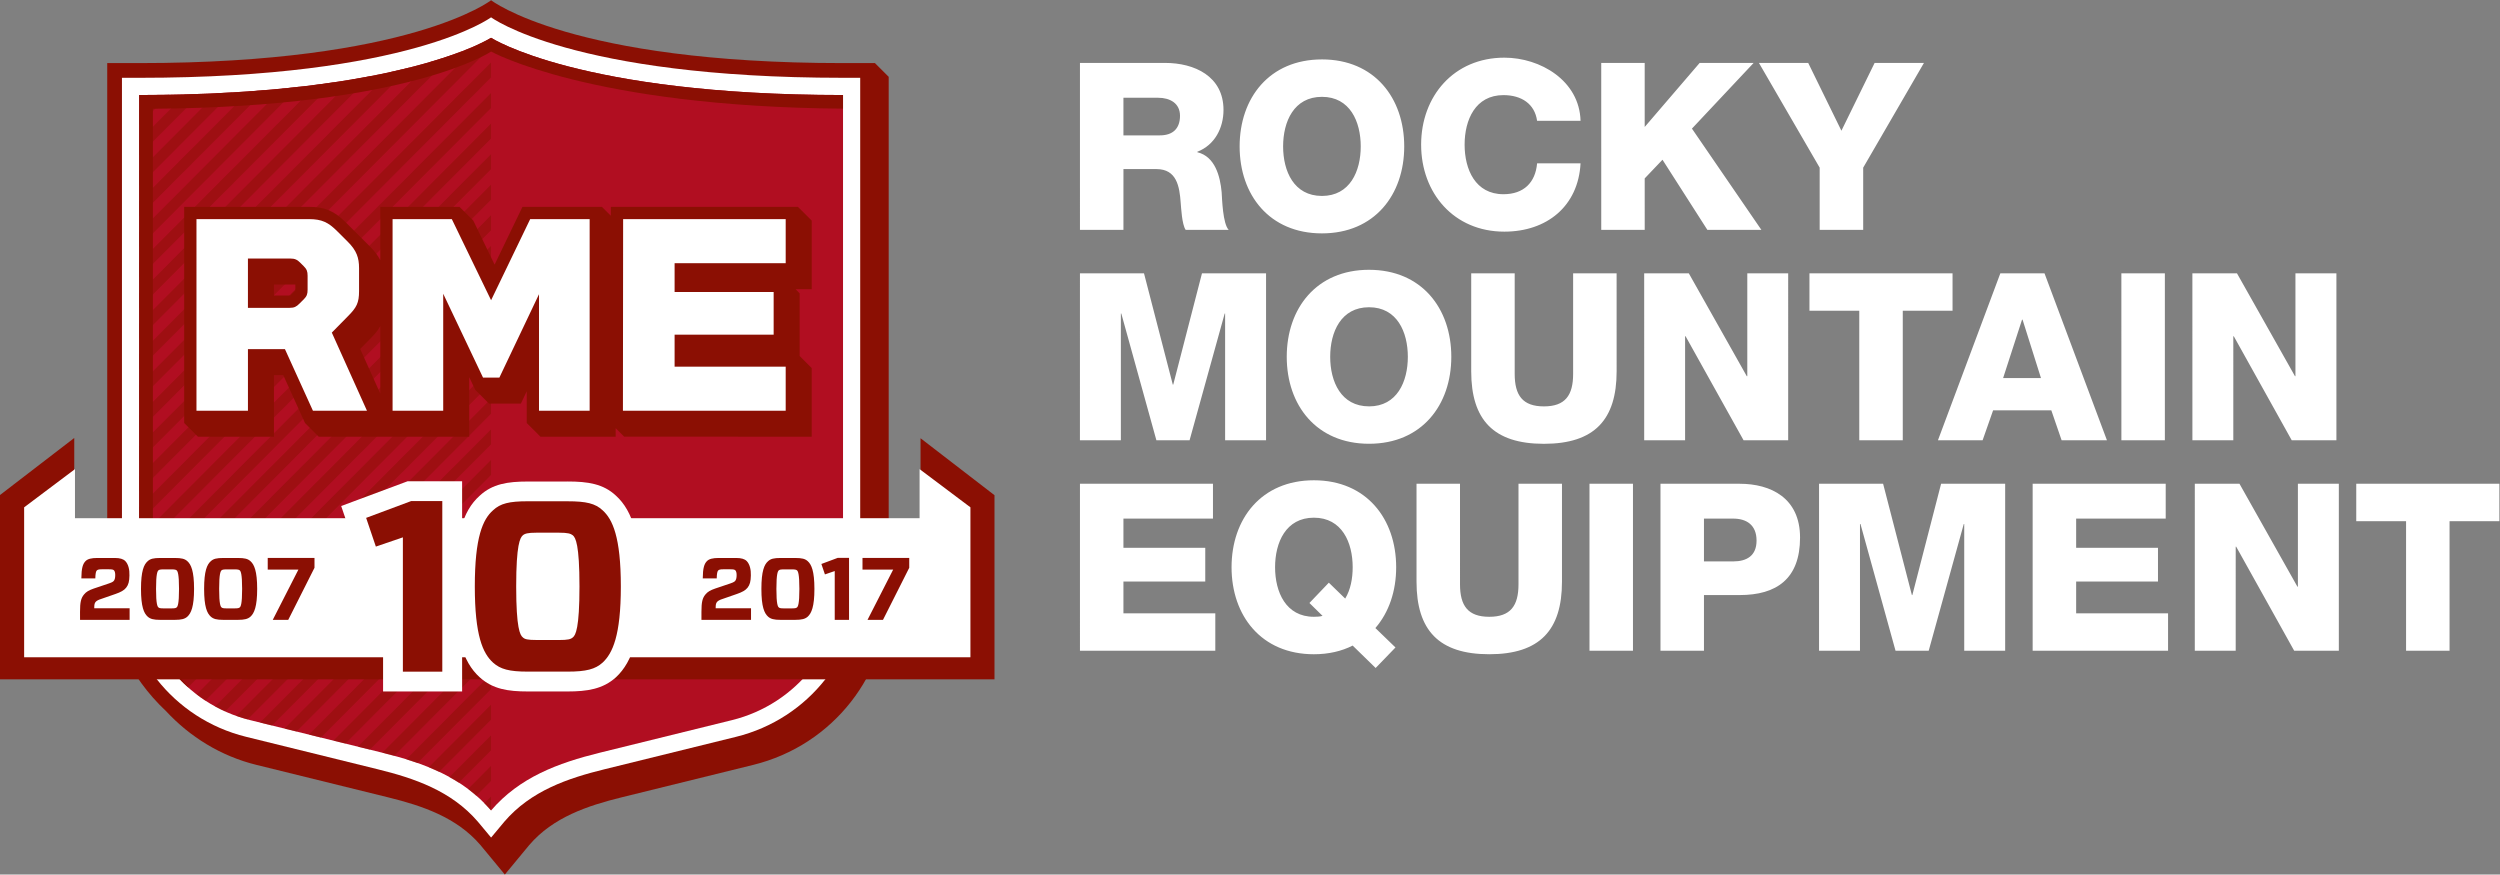 <svg xmlns="http://www.w3.org/2000/svg" viewBox="0 0 336.46 117.699" height="117.699" width="336.46"><rect x="0" y="0" width="336.46" height="117.699" fill="#808080" stroke="none"/><defs><clipPath id="a"><path d="M0 88.274h252.345V0H0z"/></clipPath><clipPath id="b"><path d="M14.05 84.48h35.53V6.473H14.05z"/></clipPath><clipPath id="c"><path d="M14.192 63.477H49.58v-36.81H14.192z"/></clipPath><clipPath id="d"><path d="M14.05 78.91h35.53V41.736H14.05z"/></clipPath><clipPath id="e"><path d="M14.05 82.78h31.667V51H14.05z"/></clipPath><clipPath id="f"><path d="M14.05 84.48h35.53V47.91H14.05z"/></clipPath><clipPath id="g"><path d="M14.05 75.825h35.53V38.648H14.05z"/></clipPath><clipPath id="h"><path d="M14.05 72.738h35.53v-37.18H14.05z"/></clipPath><clipPath id="i"><path d="M14.05 66.565h35.53v-37.16H14.05z"/></clipPath><clipPath id="j"><path d="M14.05 69.65h35.53V32.47H14.05z"/></clipPath><clipPath id="k"><path d="M14.05 80.614h23.358v-23.44h-23.36z"/></clipPath><clipPath id="l"><path d="M14.05 79.202h12.726v-12.77H14.05z"/></clipPath><clipPath id="m"><path d="M14.05 81.48h27.297V54.087H14.05z"/></clipPath><clipPath id="n"><path d="M14.05 78.818h6.19v-6.21h-6.19z"/></clipPath><clipPath id="o"><path d="M14.05 78.733h3.03v-3.04h-3.03z"/></clipPath><clipPath id="p"><path d="M14.05 78.968h9.416V69.52H14.05z"/></clipPath><clipPath id="q"><path d="M14.758 60.39H49.58V24.32H14.758z"/></clipPath><clipPath id="r"><path d="M14.05 79.535h16.133V63.347H14.048z"/></clipPath><clipPath id="s"><path d="M14.05 79.99h19.663V60.26H14.05z"/></clipPath><clipPath id="t"><path d="M14.05 81.997h35.53V44.822H14.05z"/></clipPath><clipPath id="u"><path d="M43.29 17.15h6.29v-6.782h-6.29z"/></clipPath><clipPath id="v"><path d="M38.602 23.33H49.58V11.99H38.602z"/></clipPath><clipPath id="w"><path d="M41.01 20.24h8.57v-8.983h-8.57z"/></clipPath><clipPath id="x"><path d="M36.132 26.42H49.58V12.612H36.132z"/></clipPath><clipPath id="y"><path d="M47.26 10.97h2.32V7.955h-2.32z"/></clipPath><clipPath id="z"><path d="M45.37 14.06h4.21V9.273h-4.21z"/></clipPath><clipPath id="A"><path d="M15.657 57.303H49.58v-35.03H15.657z"/></clipPath><clipPath id="B"><path d="M33.662 29.51H49.58V13.222H33.662z"/></clipPath><clipPath id="C"><path d="M48.89 7.882h.69V6.474h-.69z"/></clipPath><clipPath id="D"><path d="M18.226 51.127H49.58V18.903H18.226z"/></clipPath><clipPath id="E"><path d="M19.853 48.04H49.58V17.56H19.853z"/></clipPath><clipPath id="F"><path d="M21.718 44.952H49.58v-28.48H21.718z"/></clipPath><clipPath id="G"><path d="M16.824 54.216H49.58V20.473H16.824z"/></clipPath><clipPath id="H"><path d="M26.25 38.774h23.33V15.047H26.25z"/></clipPath><clipPath id="I"><path d="M23.849 41.863h25.73V15.667H23.85z"/></clipPath><clipPath id="J"><path d="M28.722 35.685H49.58V14.44H28.722z"/></clipPath><clipPath id="K"><path d="M31.19 32.598h18.39V13.83H31.19z"/></clipPath></defs><g clip-path="url(#a)" transform="matrix(1.333 0 0 -1.333 0 117.7)"><path d="M88.337 81.927h-3.223c-27.42 0-35.532 6.347-35.532 6.347s-8.112-6.347-35.533-6.347h-3.223V29.902c0-5.26 2.22-9.917 5.953-13.418 2.37-2.557 5.492-4.52 9.102-5.41l13.306-3.28c3.416-.842 6.91-2.005 9.315-4.81L50.97 0l2.468 2.984c2.405 2.805 5.9 3.968 9.315 4.81l13.305 3.28c8.048 1.982 13.667 9.155 13.667 17.442V80.54z" fill="#8b0f03"/><path d="M49.582 3.734l1.34 1.606c2.677 3.12 6.43 4.385 10.087 5.284l13.304 3.28c7.38 1.82 12.536 8.397 12.536 15.998v50.54h-1.735c-27.372 0-35.533 6.106-35.533 6.106s-8.16-6.107-35.532-6.107h-1.736V29.903c0-7.6 5.156-14.177 12.536-15.997l13.304-3.28c3.658-.9 7.41-2.166 10.09-5.285z" fill="#fff"/><path d="M49.582 6.472c2.865 3.338 6.74 4.787 11.013 5.838L73.9 15.59c6.576 1.62 11.215 7.544 11.215 14.312v48.8c-26.608 0-35.533 5.778-35.533 5.778s-8.925-5.777-35.532-5.777v-48.8c0-6.77 4.638-12.693 11.215-14.314l13.304-3.28c4.27-1.05 8.148-2.5 11.012-5.838" fill="#b10e21"/><g clip-path="url(#b)" opacity=".5"><g clip-path="url(#c)"><path d="M49.58 63.477L14.19 27.95c.058-.434.134-.862.23-1.284l35.157 35.298z" fill="#8b0f03"/></g><g clip-path="url(#d)"><path d="M49.58 78.91L14.05 43.25v-1.515l35.53 35.662z" fill="#8b0f03"/></g><g clip-path="url(#e)"><path d="M43.497 82.066L14.05 52.512V51l31.667 31.78c-.65-.228-1.387-.468-2.22-.714" fill="#8b0f03"/></g><g clip-path="url(#f)"><path d="M49.58 84.48c-.005-.005-.4-.256-1.25-.65L14.05 49.422V47.91l35.53 35.66z" fill="#8b0f03"/></g><g clip-path="url(#g)"><path d="M49.58 75.825L14.05 40.16V38.65L49.58 74.31z" fill="#8b0f03"/></g><g clip-path="url(#h)"><path d="M49.58 72.738L14.05 37.072V35.56l35.53 35.664z" fill="#8b0f03"/></g><g clip-path="url(#i)"><path d="M49.58 66.565l-35.53-35.67v-.993c0-.166.015-.33.02-.497L49.58 65.05z" fill="#8b0f03"/></g><g clip-path="url(#j)"><path d="M49.58 69.65L14.05 33.983V32.47l35.53 35.667z" fill="#8b0f03"/></g><g clip-path="url(#k)"><path d="M35.57 80.28L14.05 58.686v-1.512l23.358 23.44c-.59-.112-1.197-.224-1.838-.332" fill="#8b0f03"/></g><g clip-path="url(#l)"><path d="M25.142 79.075L14.05 67.945v-1.512l12.726 12.77c-.536-.046-1.076-.09-1.634-.128" fill="#8b0f03"/></g><g clip-path="url(#m)"><path d="M39.376 81.016L14.05 55.6v-1.514L41.346 81.48c-.62-.155-1.273-.31-1.97-.464" fill="#8b0f03"/></g><g clip-path="url(#n)"><path d="M18.68 78.765l-4.63-4.646v-1.513l6.19 6.21c-.514-.02-1.028-.038-1.56-.052" fill="#8b0f03"/></g><g clip-path="url(#o)"><path d="M15.553 78.714l-1.504-1.51v-1.51l3.03 3.04c-.502-.01-1.01-.016-1.526-.02" fill="#8b0f03"/></g><g clip-path="url(#p)"><path d="M21.877 78.885L14.05 71.03v-1.51l9.416 9.45c-.52-.032-1.053-.058-1.59-.084" fill="#8b0f03"/></g><g clip-path="url(#q)"><path d="M49.58 60.39L14.756 25.43c.12-.377.256-.745.405-1.11L49.58 58.877z" fill="#8b0f03"/></g><g clip-path="url(#r)"><path d="M28.5 79.358l-14.45-14.5v-1.51L30.18 79.534c-.548-.062-1.108-.12-1.683-.177" fill="#8b0f03"/></g><g clip-path="url(#s)"><path d="M31.966 79.75L14.05 61.772V60.26l19.663 19.73c-.564-.082-1.148-.162-1.747-.24" fill="#8b0f03"/></g><g clip-path="url(#t)"><path d="M49.58 81.997l-35.53-35.66V44.82l35.53 35.66z" fill="#8b0f03"/></g><g><g clip-path="url(#u)"><path d="M49.58 17.15l-6.29-6.318c.354-.146.7-.303 1.044-.463l5.245 5.265z" fill="#8b0f03"/></g></g><g><g clip-path="url(#v)"><path d="M49.58 23.33L38.6 12.304c.404-.102.8-.208 1.196-.315l9.783 9.825z" fill="#8b0f03"/></g></g><g><g clip-path="url(#w)"><path d="M49.58 20.24l-8.57-8.607c.382-.12.76-.244 1.134-.375l7.435 7.468z" fill="#8b0f03"/></g></g><g><g clip-path="url(#x)"><path d="M49.58 26.42L36.13 12.91l1.21-.297 12.237 12.29z" fill="#8b0f03"/></g></g><g><g clip-path="url(#y)"><path d="M49.58 10.97l-2.32-2.33c.282-.213.55-.452.822-.687l1.497 1.502z" fill="#8b0f03"/></g></g><g><g clip-path="url(#z)"><path d="M49.58 14.06l-4.21-4.228c.322-.176.64-.363.95-.56l3.26 3.274z" fill="#8b0f03"/></g></g><g><g clip-path="url(#A)"><path d="M49.58 57.303l-33.923-34.06c.168-.33.348-.653.54-.97L49.58 55.79z" fill="#8b0f03"/></g></g><g><g clip-path="url(#B)"><path d="M49.58 29.51L33.66 13.52l1.21-.296 14.707 14.77z" fill="#8b0f03"/></g></g><g><g clip-path="url(#C)"><path d="M49.58 7.881l-.69-.69c.233-.235.47-.46.69-.716z" fill="#8b0f03"/></g></g><g><g clip-path="url(#D)"><path d="M49.58 51.127L18.224 19.645c.248-.255.503-.503.77-.742l30.584 30.71z" fill="#8b0f03"/></g></g><g><g clip-path="url(#E)"><path d="M49.58 48.04L19.852 18.19c.286-.218.578-.43.88-.63L49.58 46.527z" fill="#8b0f03"/></g></g><g><g clip-path="url(#F)"><path d="M49.58 44.95L21.716 16.975c.33-.18.667-.345 1.01-.502L49.58 43.437z" fill="#8b0f03"/></g></g><g><g clip-path="url(#G)"><path d="M49.58 54.215l-32.757-32.89c.21-.292.428-.574.66-.85L49.578 52.7z" fill="#8b0f03"/></g></g><g><g clip-path="url(#H)"><path d="M49.58 38.774l-23.33-23.43 1.21-.297L49.58 37.26z" fill="#8b0f03"/></g></g><g><g clip-path="url(#I)"><path d="M49.58 41.862l-25.732-25.84c.377-.134.76-.25 1.152-.355l24.58 24.681z" fill="#8b0f03"/></g></g><g><g clip-path="url(#J)"><path d="M49.58 35.685L28.72 14.737l1.21-.298L49.58 34.17z" fill="#8b0f03"/></g></g><g><g clip-path="url(#K)"><path d="M49.58 32.598l-18.39-18.47 1.21-.298 17.18 17.253z" fill="#8b0f03"/></g></g></g><path d="M15.438 28.516v48.8c25.907.178 34.146 5.777 34.146 5.777s9.96-5.57 35.53-5.767v1.377c-26.607 0-35.532 5.777-35.532 5.777s-8.925-5.777-35.532-5.777v-48.8c0-4.362 1.932-8.365 5.06-11.1-2.298 2.623-3.672 6.04-3.672 9.713M49.566 6.487l.016-.015v.002l-.016.013" fill="#8b0f03"/><path d="M38.397 48.552l-2.03 4.514 1.024 1.04c.434.436.765.827 1.007 1.262zm-8.58 10.49v-.066c-.008-.01-.017-.017-.025-.025l-.44-.436c-.02-.022-.04-.04-.057-.057H27.66v1.112h2.157zm52.137 6.983l-1.39 1.386h-18.89l-.002-.896-.898.897H52.75l-2.813-5.833-2.153 4.448-1.388 1.386h-8V62.02c-.237.466-.566.906-1.01 1.352l-2.47 2.464c-1.165 1.165-2.14 1.577-3.72 1.577h-12.6V45.59l1.39-1.388h7.674v6.22h.94l2.194-4.833 1.39-1.388h15.191V50.217l.275-.577.336-.707 1.39-1.386h3.213l.592 1.247v-3.206l1.39-1.386h7.59v.864l.856-.854 18.936-.01v6.93l-1.216 1.223v6.32l-.407.423h1.624z" fill="#8b0f03"/><path d="M25.032 62.194h4.283c.443 0 .692-.11.994-.416l.36-.36c.303-.302.387-.522.387-.964v-1.412c0-.442-.084-.662-.387-.967l-.444-.44c-.303-.306-.525-.418-.966-.418h-4.228zm8.469-7.477l1.62 1.646c.883.884 1.13 1.354 1.13 2.543v2.32c0 1.05-.247 1.77-1.13 2.655l-1.08 1.076c-.884.885-1.546 1.217-2.845 1.217h-11.36V46.828h5.197v6.218h3.736l2.825-6.218h5.456zM54.42 58.593V46.828h5.113v19.344h-6.005l-3.946-8.187-3.964 8.187h-5.982V46.83l5.112-.002V58.64l4.02-8.467h1.65zM68.11 51.279v3.23h10v4.31h-10v2.904h11.216v4.45l-16.413-.002s-.01-19.095-.02-19.343l16.433-.002v4.45z" fill="#fff"/><path d="M92.94 44.052v-8.31H7.497v8.336L0 38.318v-18.61h100.407V38.3z" fill="#8b0f03"/><path d="M92.844 40.933V35.98H7.57v4.953l-5.133-3.857v-15.14h95.54v15.141z" fill="#fff"/><path d="M39.675 19.482v13.163l-2.353-.805-1.615 4.768 5.623 2.098h4.325V19.482z" fill="#8b0f03"/><path d="M46.656 39.706H41.15l-.338-.126-4.546-1.695-1.818-.678.623-1.838.984-2.9.644-1.9 1.898.65.08.026V18.482h7.98v19.224zm-2-2V20.482h-3.98v13.563l-2.728-.934-.982 2.9 4.545 1.696z" fill="#fff"/><path d="M53.45 24.71c.094-.015.3-.034.73-.034h2.237c.46 0 .667.02.758.037.095.232.33 1.138.33 4.37 0 3.217-.233 4.14-.333 4.385-.088.018-.297.045-.755.045H54.18c-.424 0-.632-.025-.728-.042-.1-.242-.335-1.16-.335-4.388 0-3.242.237-4.143.332-4.372m-.154-5.228c-1.828 0-3.1.19-4.182 1.166-1.524 1.38-2.174 3.902-2.174 8.434 0 4.57.653 7.094 2.18 8.44 1.036.967 2.318 1.16 4.176 1.16H57.3c1.876 0 3.168-.194 4.222-1.18 1.51-1.36 2.16-3.883 2.16-8.42 0-4.5-.646-7.018-2.163-8.425-1.09-.98-2.42-1.175-4.22-1.175z" fill="#8b0f03"/><path d="M54.27 32.51h2.084c.073-.554.152-1.582.152-3.43 0-1.827-.077-2.85-.15-3.405h-2.09c-.072.556-.15 1.578-.15 3.406 0 1.848.08 2.876.153 3.43m3.03 7.17h-4.004c-2.043 0-3.57-.238-4.857-1.427-1.775-1.58-2.5-4.24-2.5-9.172 0-4.907.725-7.565 2.5-9.173 1.32-1.188 2.837-1.425 4.856-1.425H57.3c1.98 0 3.568.24 4.878 1.423 1.762 1.63 2.505 4.37 2.505 9.176 0 4.85-.75 7.594-2.504 9.177-1.265 1.182-2.808 1.424-4.88 1.424m-3.118-16.005h2.235c.934 0 1.204.074 1.425.27.27.222.664.885.664 5.136 0 4.252-.393 4.915-.664 5.16-.22.173-.49.27-1.425.27h-2.235c-.91 0-1.205-.097-1.4-.27-.272-.245-.665-.908-.665-5.16 0-4.25.393-4.913.664-5.134.197-.197.492-.27 1.402-.27m3.12 14.005c1.89 0 2.8-.22 3.537-.908 1.008-.91 1.843-2.703 1.843-7.69 0-4.965-.835-6.758-1.844-7.692-.737-.663-1.647-.908-3.54-.908h-4.004c-1.892 0-2.776.245-3.513.908-1.032.934-1.843 2.727-1.843 7.69 0 4.99.81 6.783 1.843 7.692.737.688 1.62.91 3.513.91H57.3" fill="#fff"/><path d="M8.08 26.518c0 1 .1 1.393.403 1.758.223.277.5.43.98.598l1.537.518c.375.125.473.214.526.313.072.116.108.276.108.543 0 .207-.045.384-.125.465-.09.09-.224.107-.555.107h-.67c-.33 0-.436-.044-.517-.125-.08-.08-.134-.312-.143-.794h-1.41c.01 1.036.143 1.465.428 1.75.214.215.58.312 1.196.312h1.74c.536 0 .866-.106 1.07-.31.314-.323.44-.867.42-1.456-.008-.6-.097-.938-.33-1.233-.214-.276-.562-.455-1.07-.633l-1.49-.518c-.25-.08-.42-.17-.52-.285-.106-.125-.142-.26-.142-.59v-.054h3.57v-1.17H8.082zM16.505 30.81c-.33 0-.437-.034-.51-.097-.097-.09-.24-.33-.24-1.875 0-1.544.143-1.785.24-1.865.073-.07.18-.1.51-.1h.812c.34 0 .438.03.518.1.098.08.24.32.24 1.865s-.142 1.786-.24 1.875c-.08.063-.18.098-.518.098zm1.134 1.152c.686 0 1.016-.08 1.284-.33.366-.33.67-.98.67-2.794 0-1.802-.304-2.454-.67-2.794-.268-.24-.598-.33-1.285-.33h-1.456c-.688 0-1.01.09-1.277.33-.375.34-.67.992-.67 2.794 0 1.813.295 2.464.67 2.794.268.25.59.33 1.277.33zM22.876 30.81c-.33 0-.437-.034-.51-.097-.097-.09-.24-.33-.24-1.875 0-1.544.143-1.785.24-1.865.073-.07.18-.1.51-.1h.812c.34 0 .438.03.518.1.098.08.24.32.24 1.865s-.142 1.786-.24 1.875c-.08.063-.18.098-.518.098zm1.134 1.152c.687 0 1.017-.08 1.285-.33.366-.33.67-.98.67-2.794 0-1.802-.304-2.454-.67-2.794-.268-.24-.598-.33-1.285-.33h-1.455c-.688 0-1.01.09-1.277.33-.375.34-.67.992-.67 2.794 0 1.813.295 2.464.67 2.794.268.25.59.33 1.277.33zM27.03 31.963h4.722v-.99l-2.65-5.258h-1.563l2.587 5.07H27.03zM70.82 26.518c0 1 .098 1.393.402 1.758.223.277.5.43.98.598l1.537.518c.374.125.472.214.525.313.072.116.108.276.108.543 0 .207-.045.384-.125.465-.09.09-.223.107-.554.107h-.67c-.33 0-.436-.044-.517-.125-.08-.08-.134-.312-.143-.794h-1.41c.01 1.036.143 1.465.428 1.75.214.215.58.312 1.196.312h1.74c.537 0 .867-.106 1.072-.31.313-.323.438-.867.42-1.456-.01-.6-.098-.938-.33-1.233-.215-.276-.563-.455-1.072-.633l-1.49-.518c-.25-.08-.42-.17-.518-.285-.107-.125-.143-.26-.143-.59v-.054h3.57v-1.17H70.82zM79.138 30.81c-.33 0-.438-.034-.51-.097-.097-.09-.24-.33-.24-1.875 0-1.544.142-1.785.24-1.865.073-.07.18-.1.51-.1h.81c.34 0 .44.03.52.1.097.08.24.32.24 1.865s-.142 1.786-.24 1.875c-.08.063-.18.098-.52.098zm1.133 1.152c.69 0 1.02-.08 1.287-.33.365-.33.668-.98.668-2.794 0-1.802-.302-2.454-.668-2.794-.27-.24-.6-.33-1.286-.33H78.82c-.688 0-1.01.09-1.277.33-.376.34-.67.992-.67 2.794 0 1.813.294 2.464.67 2.794.267.25.588.33 1.276.33zM84.277 25.715v4.928l-.99-.34-.358 1.054 1.65.616h1.143v-6.258zM87.08 31.963h4.72v-.99l-2.65-5.258h-1.562l2.588 5.07H87.08z" fill="#8b0f03"/><path d="M113.425 74.63h3.682c1.324 0 2.03.705 2.03 1.98 0 1.25-.99 1.818-2.22 1.818h-3.492zm-4.39 7.315h8.59c2.975 0 5.903-1.347 5.903-4.745 0-1.816-.874-3.54-2.644-4.226v-.045c1.795-.43 2.31-2.436 2.457-4.04.046-.708.116-3.185.71-3.8h-4.345c-.38.565-.45 2.22-.497 2.692-.117 1.7-.403 3.445-2.456 3.445h-3.327V65.09h-4.39zM133.467 68.514c2.833 0 3.917 2.5 3.917 5 0 2.504-1.084 5.006-3.917 5.006-2.833 0-3.92-2.502-3.92-5.005 0-2.5 1.087-5 3.92-5m0 13.784c5.31 0 8.308-3.898 8.308-8.785 0-4.885-3-8.78-8.308-8.78-5.314 0-8.31 3.895-8.31 8.78 0 4.887 2.996 8.784 8.31 8.784M155.19 76.1c-.237 1.698-1.56 2.594-3.4 2.594-2.834 0-3.918-2.5-3.918-5.003 0-2.502 1.084-5.003 3.92-5.003 2.052 0 3.23 1.18 3.398 3.117h4.387c-.23-4.345-3.42-6.896-7.692-6.896-5.1 0-8.403 3.896-8.403 8.783s3.304 8.783 8.403 8.783c3.635 0 7.58-2.315 7.692-6.374zM161.666 81.945h4.388v-6.467l5.55 6.467h5.45l-6.23-6.633 7.01-10.222h-5.453l-4.53 7.08-1.796-1.886V65.09h-4.388zM188.114 71.37v-6.28h-4.394v6.28l-6.133 10.575h4.975l3.353-6.847 3.354 6.847h4.98zM109.035 60.7h6.467l2.907-11.237h.044l2.902 11.238h6.47V43.846h-4.133V56.64h-.044l-3.545-12.795h-3.35l-3.542 12.795h-.045V43.845h-4.133zM138.223 47.267c2.83 0 3.917 2.504 3.917 5.004 0 2.503-1.087 5.006-3.917 5.006-2.834 0-3.922-2.503-3.922-5.005 0-2.5 1.09-5.003 3.923-5.003m0 13.788c5.31 0 8.305-3.896 8.305-8.784 0-4.884-2.995-8.78-8.305-8.78-5.314 0-8.31 3.896-8.31 8.78 0 4.89 2.996 8.785 8.31 8.785M163.22 50.81c0-4.89-2.243-7.322-7.342-7.322-5.098 0-7.34 2.433-7.34 7.32v9.893h4.39V50.55c0-2.175.802-3.283 2.95-3.283 2.147 0 2.95 1.108 2.95 3.283V60.7h4.39zM166.002 60.7h4.506l5.855-10.388h.05v10.39h4.128V43.844h-4.503L170.18 54.35h-.047V43.845h-4.13zM197.135 56.922h-5.025V43.844h-4.392v13.078h-5.03v3.78h14.447zM202.24 50.124h3.824l-1.86 5.9h-.052zM201.96 60.7h4.46l6.304-16.856h-4.576l-1.04 3.023h-5.878l-1.06-3.023h-4.51zM214.18 60.7h4.392V43.846h-4.39zM221.35 60.7h4.503l5.857-10.388h.045v10.39h4.136V43.844h-4.51l-5.852 10.505h-.047V43.845h-4.13zM109.035 39.456h13.43v-3.52h-9.04v-2.95h8.262v-3.403h-8.262v-3.208h9.276V22.6h-13.665zM134.163 29.468l1.653-1.605c.544.9.755 2.028.755 3.165 0 2.5-1.083 5.002-3.915 5.002-2.834 0-3.92-2.503-3.92-5.003s1.086-5.003 3.92-5.003c.33 0 .613.017.872.093l-1.324 1.3zm4.726-8.613l-2.32 2.263c-1.108-.566-2.43-.876-3.915-.876-5.312 0-8.312 3.897-8.312 8.785 0 4.88 3 8.78 8.312 8.78 5.31 0 8.308-3.9 8.308-8.78 0-2.407-.73-4.557-2.1-6.14l2.03-1.96zM157.702 29.563c0-4.885-2.243-7.32-7.342-7.32-5.1 0-7.343 2.435-7.343 7.32v9.893h4.39V29.304c0-2.172.805-3.28 2.953-3.28 2.148 0 2.952 1.108 2.952 3.28v10.152h4.39zM160.48 39.456h4.39V22.6h-4.39zM172.037 31.615h2.95c1.37 0 2.36.57 2.36 2.102 0 1.583-1.016 2.22-2.36 2.22h-2.95zm-4.39 7.84h8c3.142 0 6.092-1.44 6.092-5.43 0-4.18-2.385-5.807-6.092-5.807h-3.61v-5.62h-4.39zM183.657 39.456h6.468l2.905-11.238h.047l2.903 11.238h6.468V22.6h-4.133v12.795h-.045L194.728 22.6h-3.35l-3.54 12.795h-.048V22.6h-4.133zM205.223 39.456h13.434v-3.52h-9.042v-2.95h8.262v-3.403h-8.262v-3.208h9.28V22.6h-13.672zM221.595 39.456h4.51l5.85-10.39h.048v10.39h4.133V22.6h-4.51l-5.854 10.502h-.048V22.6h-4.13z" fill="#fff"/><g><path d="M252.345 35.675h-5.03V22.6h-4.39v13.075h-5.03v3.78h14.45z" fill="#fff"/></g></g></svg>